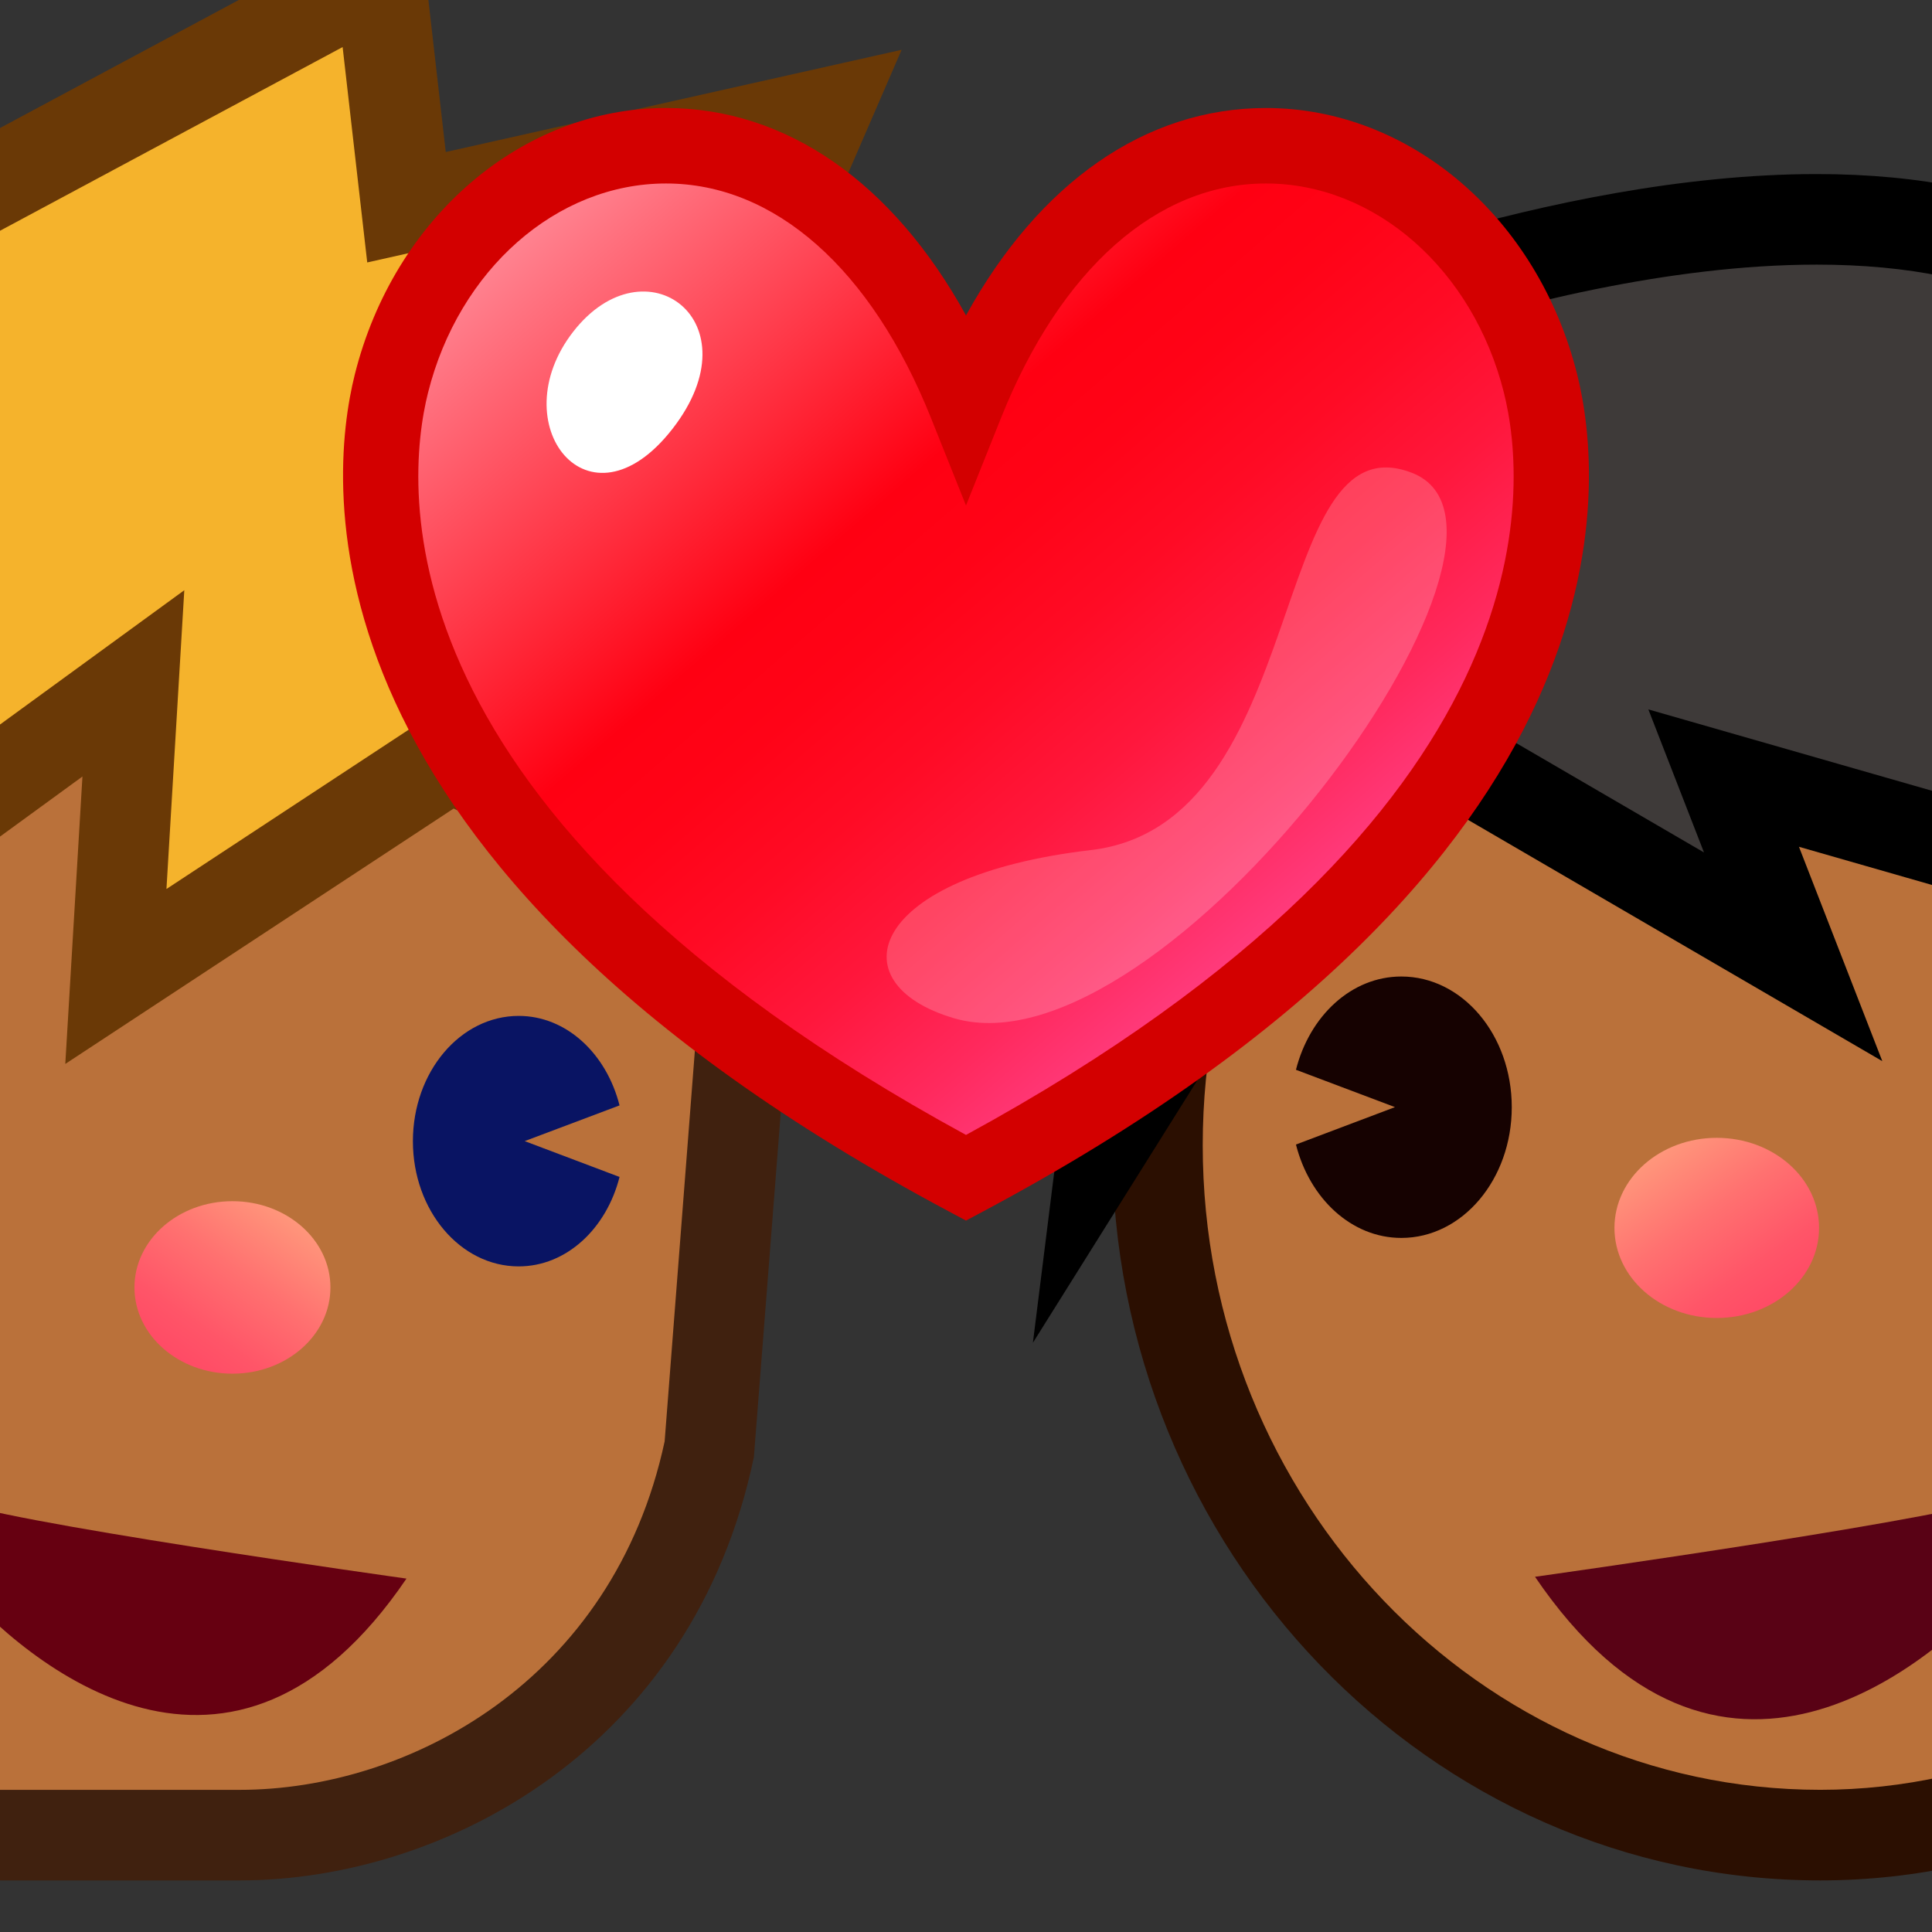 <?xml version="1.0" encoding="UTF-8"?>
<!-- Generated by phantom_svg. -->
<svg width="64px" height="64px" viewBox="0 0 64 64" preserveAspectRatio="none" xmlns="http://www.w3.org/2000/svg" xmlns:xlink="http://www.w3.org/1999/xlink" version="1.1">
  <rect x="0" y="0" width="64" height="64" fill="#333333" stroke="none"/>
  <path style="fill:#BA713A;" d="M-15.83,45.506c3.503,11.308,9.723,15.285,15.853,15.285h7.916
	c6.133,0,13.715-3.978,15.565-12.829l1.4-18.094
	c0-7.086-6.373-12.058-12.504-12.058H-4.726c-6.132,0-11.104,5.741-11.104,12.828
	V45.506z"/>
  <linearGradient id="SVGID_1_" gradientUnits="userSpaceOnUse" x1="-192.46" y1="39.486" x2="-187.215" y2="46.891" gradientTransform="matrix(-1 0 0 1 -182.52 0)">
    <stop offset='0' style='stop-color:#FFA67F'/>
    <stop offset='0.097' style='stop-color:#FF967B'/>
    <stop offset='0.366' style='stop-color:#FF7170'/>
    <stop offset='0.614' style='stop-color:#FF5568'/>
    <stop offset='0.834' style='stop-color:#FF4564'/>
    <stop offset='1' style='stop-color:#FF3F62'/>
  </linearGradient>
  <ellipse style="fill:url(#SVGID_1_);" cx="7.7" cy="42.648" rx="3.246" ry="2.857"/>
  <g>
    <path style='fill:#091463;' d='M17.182,33.653c1.584,0,2.907,1.253,3.341,2.965l-3.142,1.183
		l3.142,1.187c-0.432,1.708-1.757,2.963-3.341,2.963
		c-1.936,0-3.504-1.856-3.504-4.146C13.678,35.508,15.247,33.653,17.182,33.653z'/>
    <g>
      <path style='fill:#091463;' d='M-3.915,33.653c1.583,0,2.906,1.253,3.339,2.965l-3.138,1.183
			l3.139,1.187c-0.433,1.708-1.757,2.963-3.34,2.963
			c-1.937,0-3.505-1.856-3.505-4.146C-7.42,35.51-5.852,33.653-3.915,33.653z'/>
    </g>
  </g>
  <path style="fill:#40210F;" d="M7.939,62.291H0.023c-4.565,0-12.881-2.123-17.286-16.341
	l-0.067-0.217V30.638c0-7.9,5.654-14.328,12.604-14.328h17.126
	c6.763,0,14.004,5.448,14.004,13.558l-0.004,0.116l-1.427,18.285
	C22.959,57.903,14.731,62.291,7.939,62.291z M-14.33,45.276
	c2.894,9.17,7.854,14.015,14.353,14.015h7.916c5.597,0,12.374-3.612,14.078-11.543
	l1.388-17.937c-0.033-6.285-5.706-10.501-11.004-10.501H-4.726
	c-5.296,0-9.604,5.082-9.604,11.328V45.276z"/>
  <path style="fill:#660011;" d="M13.465,52.293c0,0-14.01-1.961-15.03-2.614
	c-1.022-0.656-2.513-0.329,0,2.614C0.944,55.235,7.688,60.791,13.465,52.293z"/>
  <g>
    <polygon style='fill:#F5B32C;' points='25.16,22.097 28.937,31.807 14.913,25.064 3.838,32.347 
		4.418,22.638 -9.56,32.824 -10.797,26.787 -16.95,42.648 -21.227,29.379 
		-19.066,16.165 12.589,-0.808 13.465,6.865 27.318,3.758 22.836,14.102 
		34.061,17.81 	'/>
    <path style='fill:#6A3906;' d='M-17.081,47.133l-5.684-17.638l2.338-14.302L13.829-3.174
		l0.937,8.21l15.101-3.386l-5.002,11.543l13.191,4.358l-10.995,5.296l4.651,11.959
		l-16.685-8.022L2.163,35.244l0.568-9.521l-13.292,9.687l-0.681-3.326
		L-17.081,47.133z M-19.688,29.264l2.869,8.9l6.468-16.675l1.792,8.749
		L6.105,19.552l-0.591,9.897l9.283-6.105l11.363,5.463l-2.901-7.46l6.806-3.278
		l-9.258-3.059l3.962-9.144L12.165,8.694L11.35,1.559l-29.055,15.578
		L-19.688,29.264z'/>
  </g>
  <path style="fill:#BA713A;" d="M82.255,37.936c0,12.625-10.144,22.855-21.956,22.855
	c-12.127,0-21.957-10.23-21.957-22.855c0-12.616,9.83-22.848,21.957-22.848
	C72.424,15.087,82.255,25.319,82.255,37.936z"/>
  <path style="fill:#2B0F01;" d="M60.299,62.291c-12.935,0-23.457-10.926-23.457-24.355
	c0-13.426,10.522-24.348,23.457-24.348c12.934,0,23.456,10.922,23.456,24.348
	C83.755,51.138,73.014,62.291,60.299,62.291z M60.299,16.587
	c-11.28,0-20.457,9.577-20.457,21.348c0,11.775,9.177,21.355,20.457,21.355
	c11.088,0,20.456-9.779,20.456-21.355C80.755,26.164,71.578,16.587,60.299,16.587z"/>
  <g>
    <path style='fill:#3E3A39;' d='M47.892,13.28c-10.525,3.946-15.127,19.073-15.127,19.073
		l4.932-3.618l-1.15,9.201l8.973-14.324l13.882,8.085l-2.302-5.92l17.473,5.013
		l-1.473-7.835l3.729,16.299l2.301-5.263l1.515,12.376
		c0,0,5.722-8.224,4.408-16.541c-1.317-8.325-5.592-15.561-9.54-14.738
		c0,0-1.314-5.425-10.851-7.399c-9.535-1.973-22.689,3.617-22.689,3.617
		L47.892,13.28z'/>
    <path d='M79.632,50.447l-1.325-10.831l-1.926,4.405l-2.731-11.937l-14.057-4.033
		l2.761,7.101l-16.335-9.514L34.216,44.481l1.56-12.478l-5.757,4.224l1.312-4.312
		c0.176-0.577,3.977-12.779,12.679-18.35l-6.271-2.091l3.646-1.55
		c0.399-0.17,9.888-4.158,18.798-4.158c1.722,0,3.33,0.152,4.782,0.453
		c7.683,1.59,10.54,5.37,11.528,7.317c4.934,0.378,8.837,8.449,10.04,16.054
		c1.392,8.812-4.411,17.276-4.658,17.631L79.632,50.447z M79.951,28.364
		l1.612,13.173c1.333-2.979,2.674-7.254,2.007-11.478
		c-1.227-7.747-4.938-13.536-7.438-13.536c-0.107,0-0.21,0.011-0.315,0.032
		l-1.422,0.296l-0.342-1.412c-0.046-0.164-1.343-4.554-9.696-6.283
		c-1.253-0.259-2.657-0.39-4.175-0.39c-4.922,0-10.167,1.362-13.643,2.48
		l5.845,1.949l-3.967,1.487c-6.091,2.284-10.123,8.786-12.29,13.341l3.489-2.559
		l-0.741,5.924l6.143-9.806l11.429,6.657L54.604,23.5l18.044,5.176l-1.024-5.446
		l2.937-0.611l2.715,11.865L79.951,28.364z'/>
  </g>
  <linearGradient id="SVGID_2_" gradientUnits="userSpaceOnUse" x1="54.531" y1="37.373" x2="60.008" y2="45.105">
    <stop offset='0' style='stop-color:#FFA67F'/>
    <stop offset='0.097' style='stop-color:#FF967B'/>
    <stop offset='0.366' style='stop-color:#FF7170'/>
    <stop offset='0.614' style='stop-color:#FF5568'/>
    <stop offset='0.834' style='stop-color:#FF4564'/>
    <stop offset='1' style='stop-color:#FF3F62'/>
  </linearGradient>
  <ellipse style="fill:url(#SVGID_2_);" cx="56.87" cy="40.676" rx="3.389" ry="2.984"/>
  <g>
    <path style='fill:#160201;' d='M46.421,32.348c-1.656,0-3.037,1.305-3.491,3.09l3.28,1.237
		l-3.28,1.239c0.452,1.783,1.835,3.094,3.491,3.094c2.021,0,3.658-1.938,3.658-4.33
		C50.079,34.28,48.441,32.348,46.421,32.348z'/>
    <g>
      <path style='fill:#160201;' d='M68.451,32.348c-1.653,0-3.036,1.305-3.487,3.09l3.279,1.237
			l-3.28,1.239c0.451,1.783,1.835,3.094,3.488,3.094
			c2.021,0,3.66-1.938,3.66-4.33C72.111,34.281,70.473,32.348,68.451,32.348z'/>
    </g>
  </g>
  <path style="fill:#590215;" d="M50.849,52.233c0,0,14.634-2.048,15.699-2.729
	c1.065-0.685,2.622-0.343,0,2.729C63.926,55.305,56.884,61.109,50.849,52.233z"/>
  <g>
    <g>
      <linearGradient id='SVGID_3_' gradientUnits='userSpaceOnUse' x1='16.899' y1='-0.692' x2='43.849' y2='30.388'>
        <stop offset='0' style='stop-color:#FFBFCA'/>
        <stop offset='0.515' style='stop-color:#FF0012'/>
        <stop offset='0.596' style='stop-color:#FF0317'/>
        <stop offset='0.691' style='stop-color:#FF0B25'/>
        <stop offset='0.792' style='stop-color:#FF173C'/>
        <stop offset='0.897' style='stop-color:#FF295D'/>
        <stop offset='1' style='stop-color:#FF3F84'/>
      </linearGradient>
      <path style='fill:url(#SVGID_3_);' d='M32,13.379C22.87-9.445-6.693,18.378,32,39.016
			C70.693,18.378,41.129-9.445,32,13.379z'/>
      <path style='fill:#D30000;' d='M32,40.433l-0.588-0.314
			C9.645,28.508,10.861,15.972,11.753,12.406C13.053,7.208,17.292,3.578,22.062,3.578
			c3.987,0,7.513,2.47,9.938,6.871c2.424-4.401,5.95-6.871,9.937-6.871
			c4.771,0,9.01,3.63,10.31,8.829c0.891,3.566,2.108,16.103-19.658,27.712
			L32,40.433z M22.062,6.078c-3.621,0-6.863,2.852-7.884,6.935
			C13.406,16.104,12.438,26.939,32,37.596c19.561-10.656,18.593-21.492,17.82-24.583
			c-1.021-4.083-4.263-6.935-7.884-6.935c-3.604,0-6.802,2.831-8.776,7.766
			L32,16.745l-1.161-2.901C28.865,8.908,25.667,6.078,22.062,6.078z'/>
    </g>
    <path style='fill:#FFFFFF;' d='M18.99,10.986c2.382-3.06,6.065-0.351,3.286,3.221
		C19.497,17.777,16.607,14.046,18.99,10.986z'/>
    <path style='opacity:0.2;fill:#FFFFFF;' d='M31.598,33.729c6.933,2.043,20.303-16.057,15.184-18.062
		c-4.838-1.896-3.312,11.639-10.652,12.494
		C28.789,29.016,27.672,32.568,31.598,33.729z'/>
  </g>
</svg>